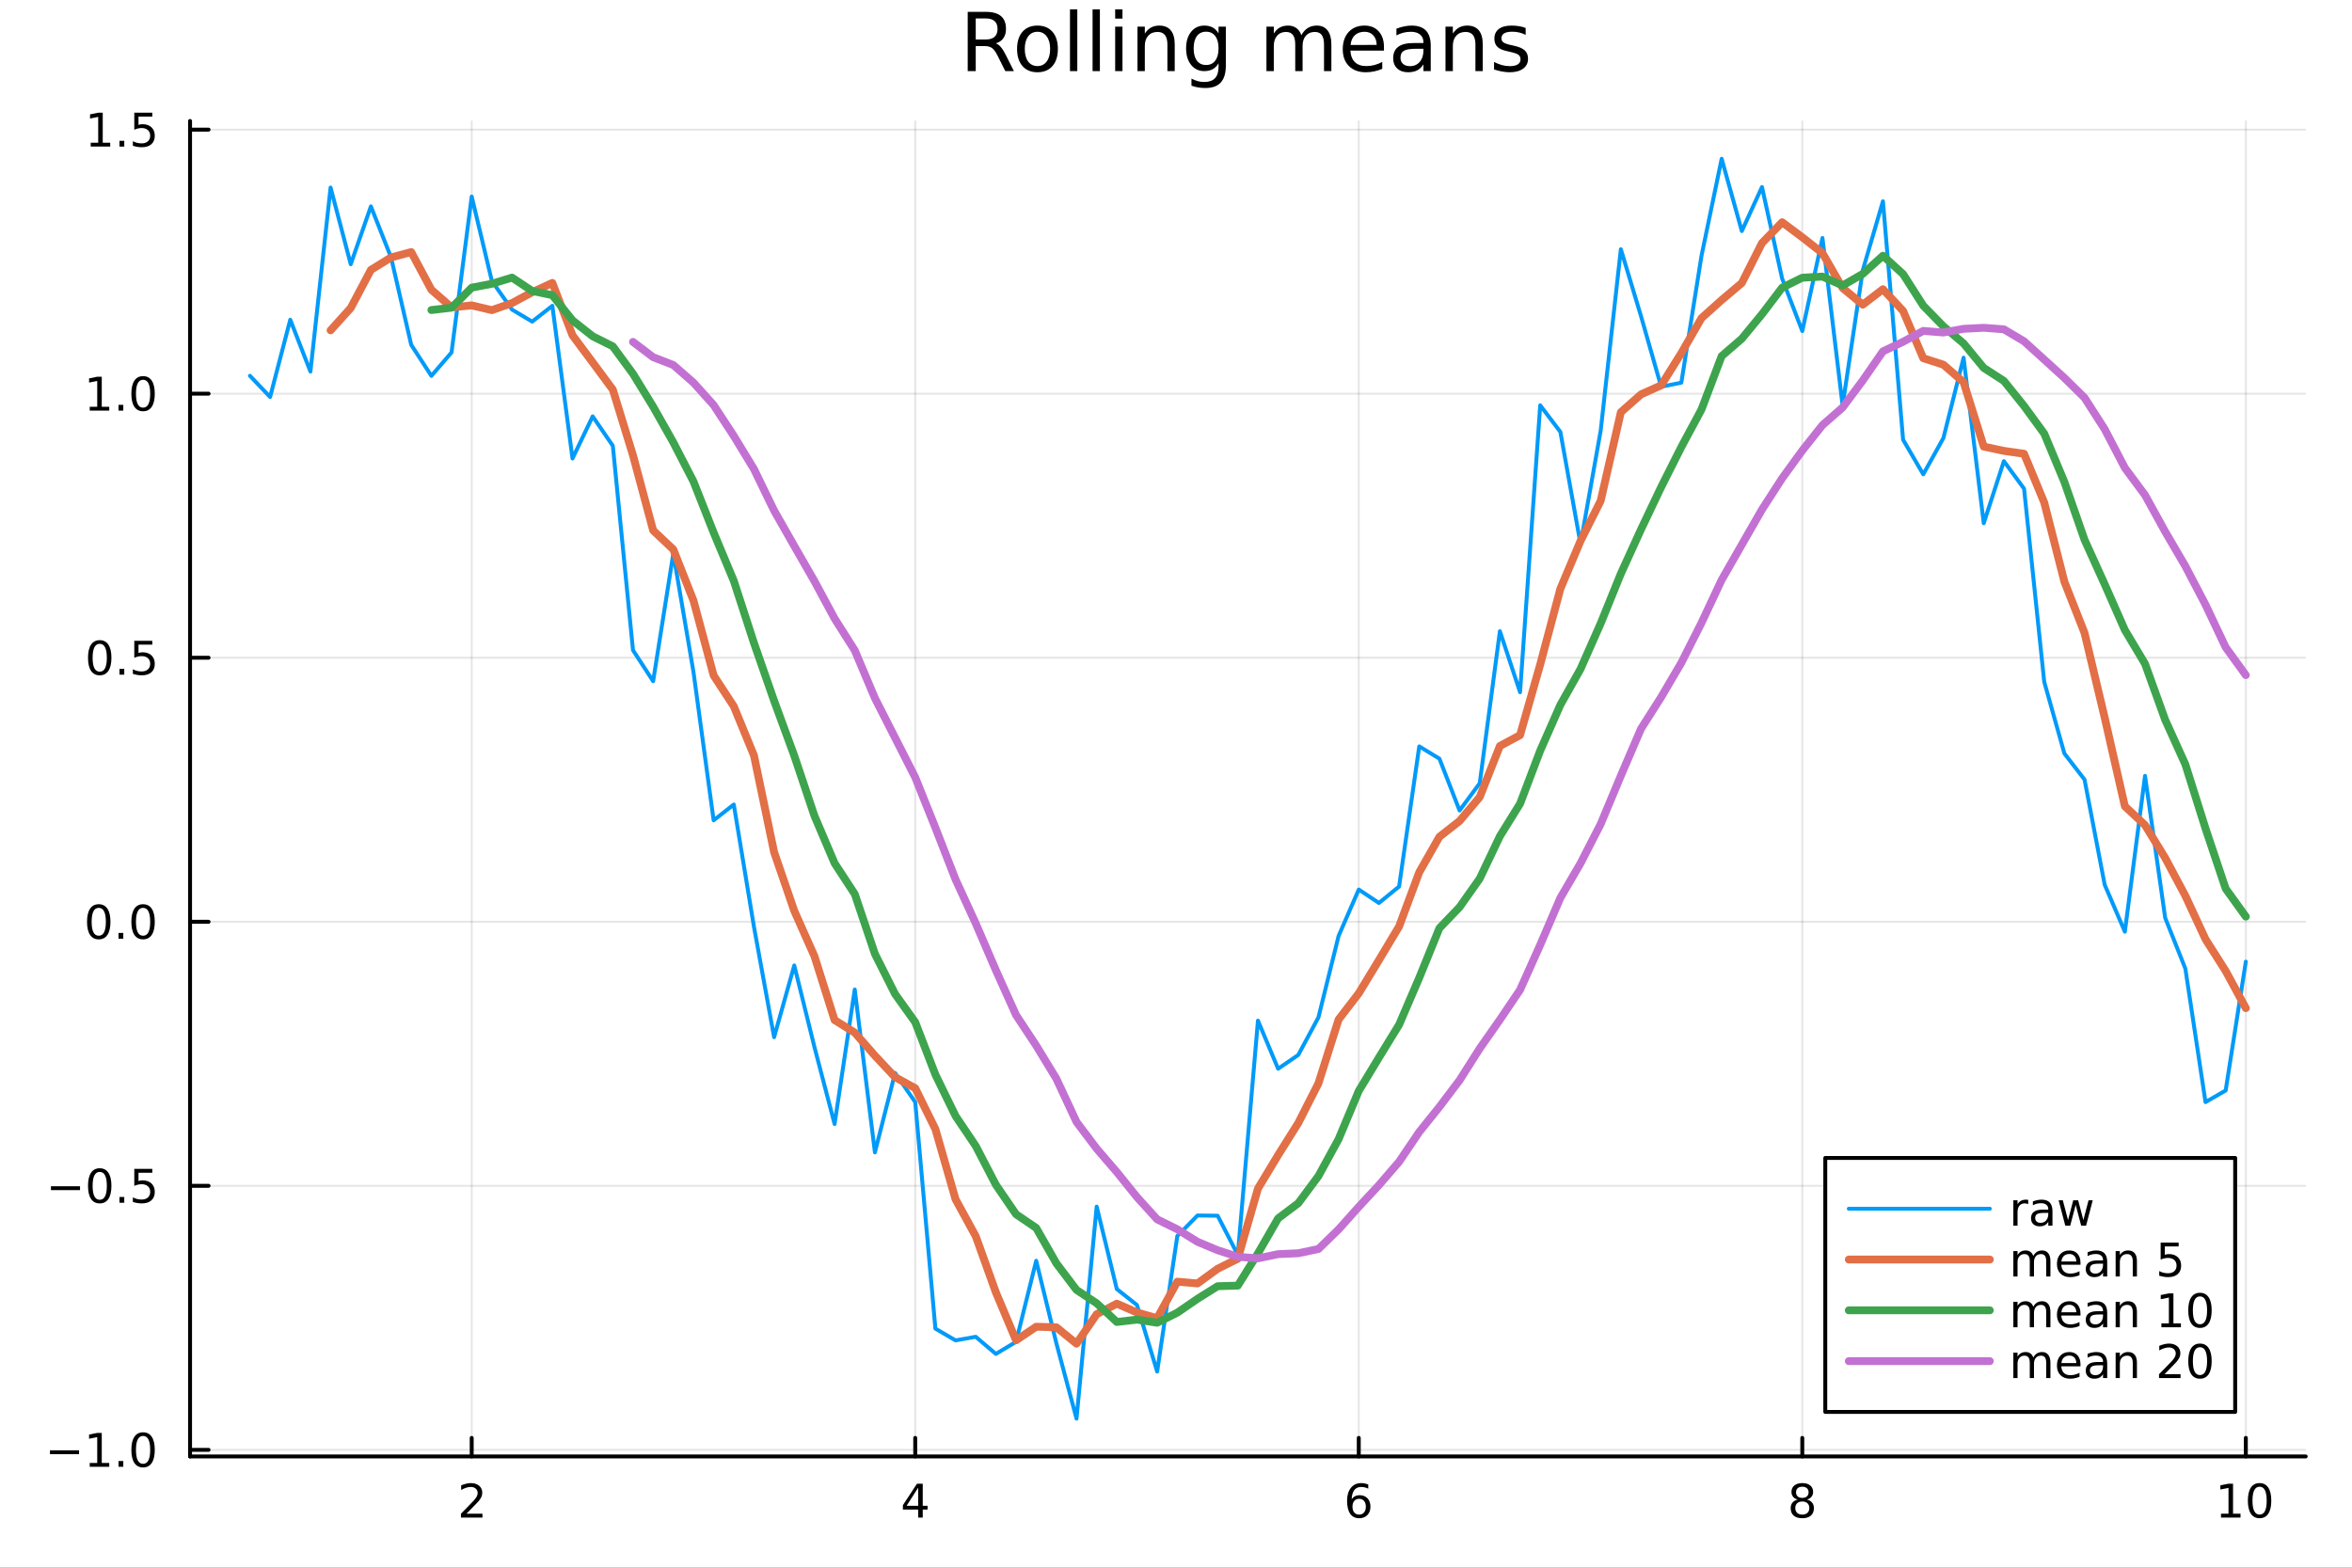 <?xml version="1.0" encoding="utf-8"?>
<svg xmlns="http://www.w3.org/2000/svg" xmlns:xlink="http://www.w3.org/1999/xlink" width="600" height="400" viewBox="0 0 2400 1600">
<rect x="0" y="0" width="2400" height="1600" fill="#333333" stroke="none"/>
<defs>
  <clipPath id="clip740">
    <rect x="0" y="0" width="2400" height="1600"/>
  </clipPath>
</defs>
<path clip-path="url(#clip740)" d="M0 1600 L2400 1600 L2400 0 L0 0  Z" fill="#ffffff" fill-rule="evenodd" fill-opacity="1"/>
<defs>
  <clipPath id="clip741">
    <rect x="480" y="0" width="1681" height="1600"/>
  </clipPath>
</defs>
<path clip-path="url(#clip740)" d="M193.936 1486.45 L2352.76 1486.45 L2352.76 123.472 L193.936 123.472  Z" fill="#ffffff" fill-rule="evenodd" fill-opacity="1"/>
<defs>
  <clipPath id="clip742">
    <rect x="193" y="123" width="2160" height="1364"/>
  </clipPath>
</defs>
<polyline clip-path="url(#clip742)" style="stroke:#000000; stroke-linecap:round; stroke-linejoin:round; stroke-width:2; stroke-opacity:0.1; fill:none" points="481.326,1486.45 481.326,123.472 "/>
<polyline clip-path="url(#clip742)" style="stroke:#000000; stroke-linecap:round; stroke-linejoin:round; stroke-width:2; stroke-opacity:0.1; fill:none" points="933.909,1486.45 933.909,123.472 "/>
<polyline clip-path="url(#clip742)" style="stroke:#000000; stroke-linecap:round; stroke-linejoin:round; stroke-width:2; stroke-opacity:0.1; fill:none" points="1386.49,1486.45 1386.49,123.472 "/>
<polyline clip-path="url(#clip742)" style="stroke:#000000; stroke-linecap:round; stroke-linejoin:round; stroke-width:2; stroke-opacity:0.1; fill:none" points="1839.07,1486.45 1839.07,123.472 "/>
<polyline clip-path="url(#clip742)" style="stroke:#000000; stroke-linecap:round; stroke-linejoin:round; stroke-width:2; stroke-opacity:0.1; fill:none" points="2291.66,1486.45 2291.66,123.472 "/>
<polyline clip-path="url(#clip740)" style="stroke:#000000; stroke-linecap:round; stroke-linejoin:round; stroke-width:4; stroke-opacity:1; fill:none" points="193.936,1486.45 2352.76,1486.45 "/>
<polyline clip-path="url(#clip740)" style="stroke:#000000; stroke-linecap:round; stroke-linejoin:round; stroke-width:4; stroke-opacity:1; fill:none" points="481.326,1486.45 481.326,1467.55 "/>
<polyline clip-path="url(#clip740)" style="stroke:#000000; stroke-linecap:round; stroke-linejoin:round; stroke-width:4; stroke-opacity:1; fill:none" points="933.909,1486.45 933.909,1467.55 "/>
<polyline clip-path="url(#clip740)" style="stroke:#000000; stroke-linecap:round; stroke-linejoin:round; stroke-width:4; stroke-opacity:1; fill:none" points="1386.49,1486.45 1386.49,1467.55 "/>
<polyline clip-path="url(#clip740)" style="stroke:#000000; stroke-linecap:round; stroke-linejoin:round; stroke-width:4; stroke-opacity:1; fill:none" points="1839.07,1486.45 1839.07,1467.55 "/>
<polyline clip-path="url(#clip740)" style="stroke:#000000; stroke-linecap:round; stroke-linejoin:round; stroke-width:4; stroke-opacity:1; fill:none" points="2291.66,1486.45 2291.66,1467.55 "/>
<path clip-path="url(#clip740)" d="M475.979 1544.91 L492.298 1544.91 L492.298 1548.85 L470.354 1548.85 L470.354 1544.91 Q473.016 1542.16 477.599 1537.53 Q482.206 1532.88 483.386 1531.53 Q485.632 1529.01 486.511 1527.27 Q487.414 1525.51 487.414 1523.82 Q487.414 1521.07 485.47 1519.33 Q483.548 1517.6 480.446 1517.6 Q478.247 1517.6 475.794 1518.36 Q473.363 1519.13 470.585 1520.68 L470.585 1515.95 Q473.409 1514.82 475.863 1514.24 Q478.317 1513.66 480.354 1513.66 Q485.724 1513.66 488.919 1516.35 Q492.113 1519.03 492.113 1523.52 Q492.113 1525.65 491.303 1527.57 Q490.516 1529.47 488.409 1532.07 Q487.831 1532.74 484.729 1535.95 Q481.627 1539.15 475.979 1544.91 Z" fill="#000000" fill-rule="nonzero" fill-opacity="1" /><path clip-path="url(#clip740)" d="M936.918 1518.36 L925.113 1536.81 L936.918 1536.81 L936.918 1518.36 M935.691 1514.29 L941.571 1514.29 L941.571 1536.81 L946.501 1536.81 L946.501 1540.7 L941.571 1540.7 L941.571 1548.85 L936.918 1548.85 L936.918 1540.7 L921.316 1540.7 L921.316 1536.19 L935.691 1514.29 Z" fill="#000000" fill-rule="nonzero" fill-opacity="1" /><path clip-path="url(#clip740)" d="M1386.9 1529.7 Q1383.75 1529.7 1381.9 1531.86 Q1380.07 1534.01 1380.07 1537.76 Q1380.07 1541.49 1381.9 1543.66 Q1383.75 1545.82 1386.9 1545.82 Q1390.04 1545.82 1391.87 1543.66 Q1393.73 1541.49 1393.73 1537.76 Q1393.73 1534.01 1391.87 1531.86 Q1390.04 1529.7 1386.9 1529.7 M1396.18 1515.05 L1396.18 1519.31 Q1394.42 1518.48 1392.61 1518.04 Q1390.83 1517.6 1389.07 1517.6 Q1384.44 1517.6 1381.99 1520.72 Q1379.56 1523.85 1379.21 1530.17 Q1380.58 1528.15 1382.64 1527.09 Q1384.7 1526 1387.17 1526 Q1392.38 1526 1395.39 1529.17 Q1398.42 1532.32 1398.42 1537.76 Q1398.42 1543.08 1395.28 1546.3 Q1392.13 1549.52 1386.9 1549.52 Q1380.9 1549.52 1377.73 1544.94 Q1374.56 1540.33 1374.56 1531.6 Q1374.56 1523.41 1378.45 1518.55 Q1382.34 1513.66 1388.89 1513.66 Q1390.65 1513.66 1392.43 1514.01 Q1394.23 1514.36 1396.18 1515.05 Z" fill="#000000" fill-rule="nonzero" fill-opacity="1" /><path clip-path="url(#clip740)" d="M1839.07 1532.44 Q1835.74 1532.44 1833.82 1534.22 Q1831.92 1536 1831.92 1539.13 Q1831.92 1542.25 1833.82 1544.03 Q1835.74 1545.82 1839.07 1545.82 Q1842.41 1545.82 1844.33 1544.03 Q1846.25 1542.23 1846.25 1539.13 Q1846.25 1536 1844.33 1534.22 Q1842.43 1532.44 1839.07 1532.44 M1834.4 1530.45 Q1831.39 1529.7 1829.7 1527.64 Q1828.03 1525.58 1828.03 1522.62 Q1828.03 1518.48 1830.97 1516.07 Q1833.94 1513.66 1839.07 1513.66 Q1844.24 1513.66 1847.18 1516.07 Q1850.12 1518.48 1850.12 1522.62 Q1850.12 1525.58 1848.43 1527.64 Q1846.76 1529.7 1843.77 1530.45 Q1847.15 1531.23 1849.03 1533.52 Q1850.93 1535.82 1850.93 1539.13 Q1850.93 1544.15 1847.85 1546.83 Q1844.79 1549.52 1839.07 1549.52 Q1833.36 1549.52 1830.28 1546.83 Q1827.22 1544.15 1827.22 1539.13 Q1827.22 1535.82 1829.12 1533.52 Q1831.02 1531.23 1834.4 1530.45 M1832.69 1523.06 Q1832.69 1525.75 1834.35 1527.25 Q1836.04 1528.76 1839.07 1528.76 Q1842.08 1528.76 1843.77 1527.25 Q1845.49 1525.75 1845.49 1523.06 Q1845.49 1520.38 1843.77 1518.87 Q1842.08 1517.37 1839.07 1517.37 Q1836.04 1517.37 1834.35 1518.87 Q1832.69 1520.38 1832.69 1523.06 Z" fill="#000000" fill-rule="nonzero" fill-opacity="1" /><path clip-path="url(#clip740)" d="M2266.34 1544.91 L2273.98 1544.91 L2273.98 1518.55 L2265.67 1520.21 L2265.67 1515.95 L2273.94 1514.29 L2278.61 1514.29 L2278.61 1544.91 L2286.25 1544.91 L2286.25 1548.85 L2266.34 1548.85 L2266.34 1544.91 Z" fill="#000000" fill-rule="nonzero" fill-opacity="1" /><path clip-path="url(#clip740)" d="M2305.7 1517.37 Q2302.09 1517.37 2300.26 1520.93 Q2298.45 1524.47 2298.45 1531.6 Q2298.45 1538.71 2300.26 1542.27 Q2302.09 1545.82 2305.7 1545.82 Q2309.33 1545.82 2311.14 1542.27 Q2312.96 1538.71 2312.96 1531.6 Q2312.96 1524.47 2311.14 1520.93 Q2309.33 1517.37 2305.7 1517.37 M2305.7 1513.66 Q2311.51 1513.66 2314.56 1518.27 Q2317.64 1522.85 2317.64 1531.6 Q2317.64 1540.33 2314.56 1544.94 Q2311.51 1549.52 2305.7 1549.52 Q2299.89 1549.52 2296.81 1544.94 Q2293.75 1540.33 2293.75 1531.6 Q2293.75 1522.85 2296.81 1518.27 Q2299.89 1513.66 2305.7 1513.66 Z" fill="#000000" fill-rule="nonzero" fill-opacity="1" /><polyline clip-path="url(#clip742)" style="stroke:#000000; stroke-linecap:round; stroke-linejoin:round; stroke-width:2; stroke-opacity:0.1; fill:none" points="193.936,1479.74 2352.76,1479.74 "/>
<polyline clip-path="url(#clip742)" style="stroke:#000000; stroke-linecap:round; stroke-linejoin:round; stroke-width:2; stroke-opacity:0.1; fill:none" points="193.936,1210.26 2352.76,1210.26 "/>
<polyline clip-path="url(#clip742)" style="stroke:#000000; stroke-linecap:round; stroke-linejoin:round; stroke-width:2; stroke-opacity:0.1; fill:none" points="193.936,940.773 2352.76,940.773 "/>
<polyline clip-path="url(#clip742)" style="stroke:#000000; stroke-linecap:round; stroke-linejoin:round; stroke-width:2; stroke-opacity:0.1; fill:none" points="193.936,671.287 2352.76,671.287 "/>
<polyline clip-path="url(#clip742)" style="stroke:#000000; stroke-linecap:round; stroke-linejoin:round; stroke-width:2; stroke-opacity:0.1; fill:none" points="193.936,401.802 2352.76,401.802 "/>
<polyline clip-path="url(#clip742)" style="stroke:#000000; stroke-linecap:round; stroke-linejoin:round; stroke-width:2; stroke-opacity:0.1; fill:none" points="193.936,132.316 2352.76,132.316 "/>
<polyline clip-path="url(#clip740)" style="stroke:#000000; stroke-linecap:round; stroke-linejoin:round; stroke-width:4; stroke-opacity:1; fill:none" points="193.936,1486.45 193.936,123.472 "/>
<polyline clip-path="url(#clip740)" style="stroke:#000000; stroke-linecap:round; stroke-linejoin:round; stroke-width:4; stroke-opacity:1; fill:none" points="193.936,1479.74 212.834,1479.74 "/>
<polyline clip-path="url(#clip740)" style="stroke:#000000; stroke-linecap:round; stroke-linejoin:round; stroke-width:4; stroke-opacity:1; fill:none" points="193.936,1210.26 212.834,1210.26 "/>
<polyline clip-path="url(#clip740)" style="stroke:#000000; stroke-linecap:round; stroke-linejoin:round; stroke-width:4; stroke-opacity:1; fill:none" points="193.936,940.773 212.834,940.773 "/>
<polyline clip-path="url(#clip740)" style="stroke:#000000; stroke-linecap:round; stroke-linejoin:round; stroke-width:4; stroke-opacity:1; fill:none" points="193.936,671.287 212.834,671.287 "/>
<polyline clip-path="url(#clip740)" style="stroke:#000000; stroke-linecap:round; stroke-linejoin:round; stroke-width:4; stroke-opacity:1; fill:none" points="193.936,401.802 212.834,401.802 "/>
<polyline clip-path="url(#clip740)" style="stroke:#000000; stroke-linecap:round; stroke-linejoin:round; stroke-width:4; stroke-opacity:1; fill:none" points="193.936,132.316 212.834,132.316 "/>
<path clip-path="url(#clip740)" d="M50.992 1480.2 L80.668 1480.2 L80.668 1484.13 L50.992 1484.13 L50.992 1480.2 Z" fill="#000000" fill-rule="nonzero" fill-opacity="1" /><path clip-path="url(#clip740)" d="M91.571 1493.09 L99.21 1493.09 L99.21 1466.72 L90.899 1468.39 L90.899 1464.13 L99.163 1462.46 L103.839 1462.46 L103.839 1493.09 L111.478 1493.09 L111.478 1497.02 L91.571 1497.02 L91.571 1493.09 Z" fill="#000000" fill-rule="nonzero" fill-opacity="1" /><path clip-path="url(#clip740)" d="M120.922 1491.14 L125.807 1491.14 L125.807 1497.02 L120.922 1497.02 L120.922 1491.14 Z" fill="#000000" fill-rule="nonzero" fill-opacity="1" /><path clip-path="url(#clip740)" d="M145.992 1465.54 Q142.381 1465.54 140.552 1469.11 Q138.746 1472.65 138.746 1479.78 Q138.746 1486.89 140.552 1490.45 Q142.381 1493.99 145.992 1493.99 Q149.626 1493.99 151.431 1490.45 Q153.26 1486.89 153.26 1479.78 Q153.26 1472.65 151.431 1469.11 Q149.626 1465.54 145.992 1465.54 M145.992 1461.84 Q151.802 1461.84 154.857 1466.45 Q157.936 1471.03 157.936 1479.78 Q157.936 1488.51 154.857 1493.11 Q151.802 1497.7 145.992 1497.7 Q140.181 1497.7 137.103 1493.11 Q134.047 1488.51 134.047 1479.78 Q134.047 1471.03 137.103 1466.45 Q140.181 1461.84 145.992 1461.84 Z" fill="#000000" fill-rule="nonzero" fill-opacity="1" /><path clip-path="url(#clip740)" d="M51.987 1210.71 L81.663 1210.71 L81.663 1214.65 L51.987 1214.65 L51.987 1210.71 Z" fill="#000000" fill-rule="nonzero" fill-opacity="1" /><path clip-path="url(#clip740)" d="M101.756 1196.06 Q98.145 1196.06 96.316 1199.62 Q94.51 1203.16 94.51 1210.29 Q94.51 1217.4 96.316 1220.96 Q98.145 1224.51 101.756 1224.51 Q105.39 1224.51 107.196 1220.96 Q109.024 1217.4 109.024 1210.29 Q109.024 1203.16 107.196 1199.62 Q105.39 1196.06 101.756 1196.06 M101.756 1192.35 Q107.566 1192.35 110.621 1196.96 Q113.7 1201.54 113.7 1210.29 Q113.7 1219.02 110.621 1223.63 Q107.566 1228.21 101.756 1228.21 Q95.946 1228.21 92.867 1223.63 Q89.811 1219.02 89.811 1210.29 Q89.811 1201.54 92.867 1196.96 Q95.946 1192.35 101.756 1192.35 Z" fill="#000000" fill-rule="nonzero" fill-opacity="1" /><path clip-path="url(#clip740)" d="M121.918 1221.66 L126.802 1221.66 L126.802 1227.54 L121.918 1227.54 L121.918 1221.66 Z" fill="#000000" fill-rule="nonzero" fill-opacity="1" /><path clip-path="url(#clip740)" d="M137.033 1192.98 L155.39 1192.98 L155.39 1196.91 L141.316 1196.91 L141.316 1205.39 Q142.334 1205.04 143.353 1204.88 Q144.371 1204.69 145.39 1204.69 Q151.177 1204.69 154.556 1207.86 Q157.936 1211.03 157.936 1216.45 Q157.936 1222.03 154.464 1225.13 Q150.992 1228.21 144.672 1228.21 Q142.496 1228.21 140.228 1227.84 Q137.982 1227.47 135.575 1226.73 L135.575 1222.03 Q137.658 1223.16 139.881 1223.72 Q142.103 1224.27 144.58 1224.27 Q148.584 1224.27 150.922 1222.17 Q153.26 1220.06 153.26 1216.45 Q153.26 1212.84 150.922 1210.73 Q148.584 1208.63 144.58 1208.63 Q142.705 1208.63 140.83 1209.04 Q138.978 1209.46 137.033 1210.34 L137.033 1192.98 Z" fill="#000000" fill-rule="nonzero" fill-opacity="1" /><path clip-path="url(#clip740)" d="M100.76 926.572 Q97.149 926.572 95.321 930.136 Q93.515 933.678 93.515 940.808 Q93.515 947.914 95.321 951.479 Q97.149 955.02 100.76 955.02 Q104.395 955.02 106.2 951.479 Q108.029 947.914 108.029 940.808 Q108.029 933.678 106.2 930.136 Q104.395 926.572 100.76 926.572 M100.76 922.868 Q106.571 922.868 109.626 927.474 Q112.705 932.058 112.705 940.808 Q112.705 949.534 109.626 954.141 Q106.571 958.724 100.76 958.724 Q94.95 958.724 91.871 954.141 Q88.816 949.534 88.816 940.808 Q88.816 932.058 91.871 927.474 Q94.95 922.868 100.76 922.868 Z" fill="#000000" fill-rule="nonzero" fill-opacity="1" /><path clip-path="url(#clip740)" d="M120.922 952.173 L125.807 952.173 L125.807 958.053 L120.922 958.053 L120.922 952.173 Z" fill="#000000" fill-rule="nonzero" fill-opacity="1" /><path clip-path="url(#clip740)" d="M145.992 926.572 Q142.381 926.572 140.552 930.136 Q138.746 933.678 138.746 940.808 Q138.746 947.914 140.552 951.479 Q142.381 955.02 145.992 955.02 Q149.626 955.02 151.431 951.479 Q153.26 947.914 153.26 940.808 Q153.26 933.678 151.431 930.136 Q149.626 926.572 145.992 926.572 M145.992 922.868 Q151.802 922.868 154.857 927.474 Q157.936 932.058 157.936 940.808 Q157.936 949.534 154.857 954.141 Q151.802 958.724 145.992 958.724 Q140.181 958.724 137.103 954.141 Q134.047 949.534 134.047 940.808 Q134.047 932.058 137.103 927.474 Q140.181 922.868 145.992 922.868 Z" fill="#000000" fill-rule="nonzero" fill-opacity="1" /><path clip-path="url(#clip740)" d="M101.756 657.086 Q98.145 657.086 96.316 660.651 Q94.51 664.192 94.51 671.322 Q94.51 678.428 96.316 681.993 Q98.145 685.535 101.756 685.535 Q105.39 685.535 107.196 681.993 Q109.024 678.428 109.024 671.322 Q109.024 664.192 107.196 660.651 Q105.39 657.086 101.756 657.086 M101.756 653.382 Q107.566 653.382 110.621 657.989 Q113.7 662.572 113.7 671.322 Q113.7 680.049 110.621 684.655 Q107.566 689.239 101.756 689.239 Q95.946 689.239 92.867 684.655 Q89.811 680.049 89.811 671.322 Q89.811 662.572 92.867 657.989 Q95.946 653.382 101.756 653.382 Z" fill="#000000" fill-rule="nonzero" fill-opacity="1" /><path clip-path="url(#clip740)" d="M121.918 682.688 L126.802 682.688 L126.802 688.567 L121.918 688.567 L121.918 682.688 Z" fill="#000000" fill-rule="nonzero" fill-opacity="1" /><path clip-path="url(#clip740)" d="M137.033 654.007 L155.39 654.007 L155.39 657.942 L141.316 657.942 L141.316 666.415 Q142.334 666.067 143.353 665.905 Q144.371 665.72 145.39 665.72 Q151.177 665.72 154.556 668.891 Q157.936 672.063 157.936 677.479 Q157.936 683.058 154.464 686.16 Q150.992 689.239 144.672 689.239 Q142.496 689.239 140.228 688.868 Q137.982 688.498 135.575 687.757 L135.575 683.058 Q137.658 684.192 139.881 684.748 Q142.103 685.303 144.58 685.303 Q148.584 685.303 150.922 683.197 Q153.26 681.09 153.26 677.479 Q153.26 673.868 150.922 671.762 Q148.584 669.655 144.58 669.655 Q142.705 669.655 140.83 670.072 Q138.978 670.489 137.033 671.368 L137.033 654.007 Z" fill="#000000" fill-rule="nonzero" fill-opacity="1" /><path clip-path="url(#clip740)" d="M91.571 415.146 L99.21 415.146 L99.21 388.781 L90.899 390.447 L90.899 386.188 L99.163 384.522 L103.839 384.522 L103.839 415.146 L111.478 415.146 L111.478 419.082 L91.571 419.082 L91.571 415.146 Z" fill="#000000" fill-rule="nonzero" fill-opacity="1" /><path clip-path="url(#clip740)" d="M120.922 413.202 L125.807 413.202 L125.807 419.082 L120.922 419.082 L120.922 413.202 Z" fill="#000000" fill-rule="nonzero" fill-opacity="1" /><path clip-path="url(#clip740)" d="M145.992 387.6 Q142.381 387.6 140.552 391.165 Q138.746 394.707 138.746 401.836 Q138.746 408.943 140.552 412.508 Q142.381 416.049 145.992 416.049 Q149.626 416.049 151.431 412.508 Q153.26 408.943 153.26 401.836 Q153.26 394.707 151.431 391.165 Q149.626 387.6 145.992 387.6 M145.992 383.897 Q151.802 383.897 154.857 388.503 Q157.936 393.086 157.936 401.836 Q157.936 410.563 154.857 415.17 Q151.802 419.753 145.992 419.753 Q140.181 419.753 137.103 415.17 Q134.047 410.563 134.047 401.836 Q134.047 393.086 137.103 388.503 Q140.181 383.897 145.992 383.897 Z" fill="#000000" fill-rule="nonzero" fill-opacity="1" /><path clip-path="url(#clip740)" d="M92.566 145.661 L100.205 145.661 L100.205 119.295 L91.895 120.962 L91.895 116.703 L100.159 115.036 L104.834 115.036 L104.834 145.661 L112.473 145.661 L112.473 149.596 L92.566 149.596 L92.566 145.661 Z" fill="#000000" fill-rule="nonzero" fill-opacity="1" /><path clip-path="url(#clip740)" d="M121.918 143.716 L126.802 143.716 L126.802 149.596 L121.918 149.596 L121.918 143.716 Z" fill="#000000" fill-rule="nonzero" fill-opacity="1" /><path clip-path="url(#clip740)" d="M137.033 115.036 L155.39 115.036 L155.39 118.971 L141.316 118.971 L141.316 127.443 Q142.334 127.096 143.353 126.934 Q144.371 126.749 145.39 126.749 Q151.177 126.749 154.556 129.92 Q157.936 133.091 157.936 138.508 Q157.936 144.087 154.464 147.189 Q150.992 150.267 144.672 150.267 Q142.496 150.267 140.228 149.897 Q137.982 149.527 135.575 148.786 L135.575 144.087 Q137.658 145.221 139.881 145.777 Q142.103 146.332 144.58 146.332 Q148.584 146.332 150.922 144.226 Q153.26 142.119 153.26 138.508 Q153.26 134.897 150.922 132.79 Q148.584 130.684 144.58 130.684 Q142.705 130.684 140.83 131.101 Q138.978 131.517 137.033 132.397 L137.033 115.036 Z" fill="#000000" fill-rule="nonzero" fill-opacity="1" /><path clip-path="url(#clip740)" d="M1016.15 44.22 Q1018.79 45.111 1021.26 48.028 Q1023.77 50.944 1026.28 56.048 L1034.59 72.576 L1025.8 72.576 L1018.06 57.061 Q1015.06 50.985 1012.22 49 Q1009.43 47.015 1004.57 47.015 L995.656 47.015 L995.656 72.576 L987.474 72.576 L987.474 12.096 L1005.95 12.096 Q1016.32 12.096 1021.42 16.43 Q1026.52 20.765 1026.52 29.515 Q1026.52 35.227 1023.85 38.994 Q1021.22 42.761 1016.15 44.22 M995.656 18.82 L995.656 40.29 L1005.95 40.29 Q1011.86 40.29 1014.86 37.576 Q1017.9 34.822 1017.9 29.515 Q1017.9 24.208 1014.86 21.535 Q1011.86 18.82 1005.95 18.82 L995.656 18.82 Z" fill="#000000" fill-rule="nonzero" fill-opacity="1" /><path clip-path="url(#clip740)" d="M1058.65 32.431 Q1052.65 32.431 1049.17 37.131 Q1045.69 41.789 1045.69 49.931 Q1045.69 58.074 1049.13 62.773 Q1052.61 67.431 1058.65 67.431 Q1064.6 67.431 1068.09 62.732 Q1071.57 58.033 1071.57 49.931 Q1071.57 41.87 1068.09 37.171 Q1064.6 32.431 1058.65 32.431 M1058.65 26.112 Q1068.37 26.112 1073.92 32.431 Q1079.47 38.751 1079.47 49.931 Q1079.47 61.071 1073.92 67.431 Q1068.37 73.751 1058.65 73.751 Q1048.89 73.751 1043.34 67.431 Q1037.83 61.071 1037.83 49.931 Q1037.83 38.751 1043.34 32.431 Q1048.89 26.112 1058.65 26.112 Z" fill="#000000" fill-rule="nonzero" fill-opacity="1" /><path clip-path="url(#clip740)" d="M1091.82 9.544 L1099.28 9.544 L1099.28 72.576 L1091.82 72.576 L1091.82 9.544 Z" fill="#000000" fill-rule="nonzero" fill-opacity="1" /><path clip-path="url(#clip740)" d="M1114.87 9.544 L1122.33 9.544 L1122.33 72.576 L1114.87 72.576 L1114.87 9.544 Z" fill="#000000" fill-rule="nonzero" fill-opacity="1" /><path clip-path="url(#clip740)" d="M1137.92 27.206 L1145.38 27.206 L1145.38 72.576 L1137.92 72.576 L1137.92 27.206 M1137.92 9.544 L1145.38 9.544 L1145.38 18.983 L1137.92 18.983 L1137.92 9.544 Z" fill="#000000" fill-rule="nonzero" fill-opacity="1" /><path clip-path="url(#clip740)" d="M1198.69 45.192 L1198.69 72.576 L1191.23 72.576 L1191.23 45.435 Q1191.23 38.994 1188.72 35.794 Q1186.21 32.594 1181.19 32.594 Q1175.15 32.594 1171.67 36.442 Q1168.18 40.29 1168.18 46.934 L1168.18 72.576 L1160.69 72.576 L1160.69 27.206 L1168.18 27.206 L1168.18 34.254 Q1170.86 30.163 1174.46 28.138 Q1178.11 26.112 1182.85 26.112 Q1190.67 26.112 1194.68 30.973 Q1198.69 35.794 1198.69 45.192 Z" fill="#000000" fill-rule="nonzero" fill-opacity="1" /><path clip-path="url(#clip740)" d="M1243.41 49.364 Q1243.41 41.263 1240.05 36.806 Q1236.73 32.35 1230.69 32.35 Q1224.69 32.35 1221.33 36.806 Q1218.01 41.263 1218.01 49.364 Q1218.01 57.426 1221.33 61.882 Q1224.69 66.338 1230.69 66.338 Q1236.73 66.338 1240.05 61.882 Q1243.41 57.426 1243.41 49.364 M1250.86 66.945 Q1250.86 78.531 1245.72 84.162 Q1240.57 89.833 1229.96 89.833 Q1226.03 89.833 1222.55 89.225 Q1219.06 88.658 1215.78 87.443 L1215.78 80.192 Q1219.06 81.974 1222.26 82.825 Q1225.46 83.675 1228.79 83.675 Q1236.12 83.675 1239.76 79.827 Q1243.41 76.019 1243.41 68.282 L1243.41 64.596 Q1241.1 68.606 1237.5 70.591 Q1233.89 72.576 1228.87 72.576 Q1220.52 72.576 1215.42 66.216 Q1210.31 59.856 1210.31 49.364 Q1210.31 38.832 1215.42 32.472 Q1220.52 26.112 1228.87 26.112 Q1233.89 26.112 1237.5 28.097 Q1241.1 30.082 1243.41 34.092 L1243.41 27.206 L1250.86 27.206 L1250.86 66.945 Z" fill="#000000" fill-rule="nonzero" fill-opacity="1" /><path clip-path="url(#clip740)" d="M1327.91 35.915 Q1330.71 30.892 1334.6 28.502 Q1338.48 26.112 1343.75 26.112 Q1350.84 26.112 1354.69 31.095 Q1358.54 36.037 1358.54 45.192 L1358.54 72.576 L1351.04 72.576 L1351.04 45.435 Q1351.04 38.913 1348.73 35.753 Q1346.42 32.594 1341.68 32.594 Q1335.89 32.594 1332.53 36.442 Q1329.17 40.29 1329.17 46.934 L1329.17 72.576 L1321.67 72.576 L1321.67 45.435 Q1321.67 38.873 1319.36 35.753 Q1317.06 32.594 1312.23 32.594 Q1306.52 32.594 1303.16 36.482 Q1299.8 40.331 1299.8 46.934 L1299.8 72.576 L1292.3 72.576 L1292.3 27.206 L1299.8 27.206 L1299.8 34.254 Q1302.35 30.082 1305.92 28.097 Q1309.48 26.112 1314.38 26.112 Q1319.32 26.112 1322.77 28.624 Q1326.25 31.135 1327.91 35.915 Z" fill="#000000" fill-rule="nonzero" fill-opacity="1" /><path clip-path="url(#clip740)" d="M1412.21 48.028 L1412.21 51.673 L1377.94 51.673 Q1378.43 59.37 1382.56 63.421 Q1386.73 67.431 1394.14 67.431 Q1398.44 67.431 1402.45 66.378 Q1406.5 65.325 1410.47 63.218 L1410.47 70.267 Q1406.46 71.968 1402.25 72.86 Q1398.03 73.751 1393.7 73.751 Q1382.84 73.751 1376.48 67.431 Q1370.16 61.112 1370.16 50.337 Q1370.16 39.197 1376.16 32.675 Q1382.19 26.112 1392.4 26.112 Q1401.56 26.112 1406.86 32.026 Q1412.21 37.9 1412.21 48.028 M1404.76 45.84 Q1404.68 39.723 1401.31 36.077 Q1397.99 32.431 1392.48 32.431 Q1386.24 32.431 1382.48 35.956 Q1378.75 39.48 1378.18 45.88 L1404.76 45.84 Z" fill="#000000" fill-rule="nonzero" fill-opacity="1" /><path clip-path="url(#clip740)" d="M1445.06 49.769 Q1436.03 49.769 1432.55 51.835 Q1429.06 53.901 1429.06 58.884 Q1429.06 62.854 1431.66 65.203 Q1434.29 67.512 1438.78 67.512 Q1444.98 67.512 1448.71 63.137 Q1452.48 58.722 1452.48 51.43 L1452.48 49.769 L1445.06 49.769 M1459.93 46.691 L1459.93 72.576 L1452.48 72.576 L1452.48 65.689 Q1449.92 69.821 1446.12 71.806 Q1442.31 73.751 1436.8 73.751 Q1429.83 73.751 1425.7 69.862 Q1421.61 65.933 1421.61 59.37 Q1421.61 51.714 1426.71 47.825 Q1431.86 43.936 1442.03 43.936 L1452.48 43.936 L1452.48 43.207 Q1452.48 38.062 1449.07 35.267 Q1445.71 32.431 1439.6 32.431 Q1435.71 32.431 1432.02 33.363 Q1428.33 34.295 1424.93 36.158 L1424.93 29.272 Q1429.02 27.692 1432.87 26.922 Q1436.72 26.112 1440.36 26.112 Q1450.21 26.112 1455.07 31.216 Q1459.93 36.32 1459.93 46.691 Z" fill="#000000" fill-rule="nonzero" fill-opacity="1" /><path clip-path="url(#clip740)" d="M1513 45.192 L1513 72.576 L1505.54 72.576 L1505.54 45.435 Q1505.54 38.994 1503.03 35.794 Q1500.52 32.594 1495.5 32.594 Q1489.46 32.594 1485.98 36.442 Q1482.49 40.29 1482.49 46.934 L1482.49 72.576 L1475 72.576 L1475 27.206 L1482.49 27.206 L1482.49 34.254 Q1485.17 30.163 1488.77 28.138 Q1492.42 26.112 1497.16 26.112 Q1504.98 26.112 1508.99 30.973 Q1513 35.794 1513 45.192 Z" fill="#000000" fill-rule="nonzero" fill-opacity="1" /><path clip-path="url(#clip740)" d="M1556.79 28.543 L1556.79 35.591 Q1553.63 33.971 1550.23 33.161 Q1546.82 32.35 1543.18 32.35 Q1537.63 32.35 1534.83 34.052 Q1532.08 35.753 1532.08 39.156 Q1532.08 41.749 1534.06 43.248 Q1536.05 44.706 1542.04 46.043 L1544.59 46.61 Q1552.53 48.311 1555.86 51.43 Q1559.22 54.509 1559.22 60.059 Q1559.22 66.378 1554.2 70.064 Q1549.21 73.751 1540.46 73.751 Q1536.82 73.751 1532.85 73.022 Q1528.92 72.333 1524.54 70.915 L1524.54 63.218 Q1528.67 65.365 1532.68 66.459 Q1536.7 67.512 1540.62 67.512 Q1545.89 67.512 1548.73 65.73 Q1551.56 63.907 1551.56 60.626 Q1551.56 57.588 1549.5 55.967 Q1547.47 54.347 1540.54 52.848 L1537.95 52.24 Q1531.02 50.782 1527.95 47.785 Q1524.87 44.746 1524.87 39.48 Q1524.87 33.08 1529.4 29.596 Q1533.94 26.112 1542.29 26.112 Q1546.42 26.112 1550.06 26.72 Q1553.71 27.327 1556.79 28.543 Z" fill="#000000" fill-rule="nonzero" fill-opacity="1" /><polyline clip-path="url(#clip742)" style="stroke:#009af9; stroke-linecap:round; stroke-linejoin:round; stroke-width:4; stroke-opacity:1; fill:none" points="255.035,383.533 275.607,405.177 296.179,326.301 316.751,379.217 337.322,191.441 357.894,269.673 378.466,210.643 399.038,262.689 419.61,351.94 440.182,383.629 460.754,359.689 481.326,200.57 501.898,286.817 522.47,315.984 543.042,328.244 563.614,312.095 584.186,467.948 604.758,424.949 625.33,454.998 645.902,663.588 666.474,695.246 687.046,565.002 707.617,685.768 728.189,837.231 748.761,821.092 769.333,945.848 789.905,1058.56 810.477,985.335 831.049,1068.56 851.621,1147.2 872.193,1009.88 892.765,1176.13 913.337,1095.08 933.909,1124.82 954.481,1356.01 975.053,1368.02 995.625,1364.34 1016.2,1381.82 1036.77,1369.48 1057.34,1286.75 1077.91,1370.86 1098.48,1447.87 1119.06,1231.48 1139.63,1315.66 1160.2,1331.92 1180.77,1399.84 1201.34,1261.5 1221.92,1240.54 1242.49,1240.77 1263.06,1280.78 1283.63,1041.68 1304.2,1090.78 1324.78,1076.66 1345.35,1038.33 1365.92,955.223 1386.49,907.888 1407.06,921.561 1427.64,904.817 1448.21,761.783 1468.78,774.3 1489.35,827.184 1509.92,799.414 1530.5,644.219 1551.07,706.489 1571.64,413.676 1592.21,440.805 1612.78,555.123 1633.35,439.546 1653.93,254.366 1674.5,322.665 1695.07,394.702 1715.64,390.571 1736.21,261.116 1756.79,162.047 1777.36,235.826 1797.93,190.862 1818.5,284.246 1839.07,337.861 1859.65,242.91 1880.22,413.892 1900.79,275.808 1921.36,205.407 1941.93,448.778 1962.51,484.091 1983.08,447.022 2003.65,365.05 2024.22,534.033 2044.79,470.679 2065.37,498.778 2085.94,695.887 2106.51,769.018 2127.08,795.644 2147.65,903.044 2168.23,950.918 2188.8,791.845 2209.37,936.782 2229.94,988.544 2250.51,1124.83 2271.09,1112.94 2291.66,981.491 "/>
<polyline clip-path="url(#clip742)" style="stroke:#e26f46; stroke-linecap:round; stroke-linejoin:round; stroke-width:8; stroke-opacity:1; fill:none" points="337.322,337.134 357.894,314.362 378.466,275.455 399.038,262.732 419.61,257.277 440.182,295.715 460.754,313.718 481.326,311.704 501.898,316.529 522.47,309.338 543.042,298.261 563.614,288.742 584.186,342.218 604.758,369.844 625.33,397.647 645.902,464.716 666.474,541.346 687.046,560.757 707.617,612.921 728.189,689.367 748.761,720.868 769.333,770.988 789.905,869.7 810.477,929.614 831.049,975.88 851.621,1041.1 872.193,1053.91 892.765,1077.42 913.337,1099.37 933.909,1110.62 954.481,1152.38 975.053,1224.01 995.625,1261.65 1016.2,1319 1036.77,1367.94 1057.34,1354.08 1077.91,1354.65 1098.48,1371.36 1119.06,1341.29 1139.63,1330.53 1160.2,1339.56 1180.77,1345.36 1201.34,1308.08 1221.92,1309.89 1242.49,1294.91 1263.06,1284.68 1283.63,1213.05 1304.2,1178.91 1324.78,1146.13 1345.35,1105.64 1365.92,1040.53 1386.49,1013.78 1407.06,979.931 1427.64,945.563 1448.21,890.255 1468.78,854.07 1489.35,837.929 1509.92,813.5 1530.5,761.38 1551.07,750.321 1571.64,678.196 1592.21,600.921 1612.78,552.062 1633.35,511.128 1653.93,420.703 1674.5,402.501 1695.07,393.28 1715.64,360.37 1736.21,324.684 1756.79,306.22 1777.36,288.852 1797.93,248.084 1818.5,226.819 1839.07,242.168 1859.65,258.341 1880.22,293.954 1900.79,310.943 1921.36,295.176 1941.93,317.359 1962.51,365.595 1983.08,372.221 2003.65,390.069 2024.22,455.795 2044.79,460.175 2065.37,463.112 2085.94,512.885 2106.51,593.679 2127.08,646.001 2147.65,732.474 2168.23,822.902 2188.8,842.094 2209.37,875.647 2229.94,914.227 2250.51,958.583 2271.09,990.988 2291.66,1028.92 "/>
<polyline clip-path="url(#clip742)" style="stroke:#3da44d; stroke-linecap:round; stroke-linejoin:round; stroke-width:8; stroke-opacity:1; fill:none" points="440.182,316.424 460.754,314.04 481.326,293.579 501.898,289.631 522.47,283.308 543.042,296.988 563.614,301.23 584.186,326.961 604.758,343.187 625.33,353.492 645.902,381.488 666.474,415.044 687.046,451.487 707.617,491.382 728.189,543.507 748.761,592.792 769.333,656.167 789.905,715.229 810.477,771.267 831.049,832.623 851.621,880.985 872.193,912.448 892.765,973.561 913.337,1014.49 933.909,1043.25 954.481,1096.74 975.053,1138.96 995.625,1169.54 1016.2,1209.19 1036.77,1239.28 1057.34,1253.23 1077.91,1289.33 1098.48,1316.51 1119.06,1330.15 1139.63,1349.23 1160.2,1346.82 1180.77,1350 1201.34,1339.72 1221.92,1325.59 1242.49,1312.72 1263.06,1312.12 1283.63,1279.2 1304.2,1243.5 1324.78,1228.01 1345.35,1200.28 1365.92,1162.61 1386.49,1113.41 1407.06,1079.42 1427.64,1045.85 1448.21,997.95 1468.78,947.302 1489.35,925.852 1509.92,896.715 1530.5,853.472 1551.07,820.288 1571.64,766.133 1592.21,719.425 1612.78,682.781 1633.35,636.254 1653.93,585.512 1674.5,540.349 1695.07,497.1 1715.64,456.216 1736.21,417.906 1756.79,363.462 1777.36,345.677 1797.93,320.682 1818.5,293.595 1839.07,283.426 1859.65,282.28 1880.22,291.403 1900.79,279.514 1921.36,260.997 1941.93,279.764 1962.51,311.968 1983.08,333.088 2003.65,350.506 2024.22,375.485 2044.79,388.767 2065.37,414.354 2085.94,442.553 2106.51,491.874 2127.08,550.898 2147.65,596.324 2168.23,643.007 2188.8,677.49 2209.37,734.663 2229.94,780.114 2250.51,845.528 2271.09,906.945 2291.66,935.505 "/>
<polyline clip-path="url(#clip742)" style="stroke:#c271d2; stroke-linecap:round; stroke-linejoin:round; stroke-width:8; stroke-opacity:1; fill:none" points="645.902,348.956 666.474,364.542 687.046,372.533 707.617,390.507 728.189,413.407 748.761,444.89 769.333,478.699 789.905,521.095 810.477,557.227 831.049,593.058 851.621,631.236 872.193,663.746 892.765,712.524 913.337,752.937 933.909,793.379 954.481,844.767 975.053,897.564 995.625,942.383 1016.2,990.227 1036.77,1035.95 1057.34,1067.11 1077.91,1100.89 1098.48,1145.03 1119.06,1172.32 1139.63,1196.24 1160.2,1221.78 1180.77,1244.48 1201.34,1254.63 1221.92,1267.39 1242.49,1276 1263.06,1282.68 1283.63,1284.27 1304.2,1280 1324.78,1279.08 1345.35,1274.75 1365.92,1254.72 1386.49,1231.71 1407.06,1209.57 1427.64,1185.72 1448.21,1155.33 1468.78,1129.71 1489.35,1102.53 1509.92,1070.11 1530.5,1040.74 1551.07,1010.28 1571.64,964.371 1592.21,916.419 1612.78,881.101 1633.35,841.051 1653.93,791.731 1674.5,743.825 1695.07,711.476 1715.64,676.466 1736.21,635.689 1756.79,591.875 1777.36,555.905 1797.93,520.054 1818.5,488.188 1839.07,459.84 1859.65,433.896 1880.22,415.876 1900.79,388.307 1921.36,358.607 1941.93,348.835 1962.51,337.715 1983.08,339.382 2003.65,335.594 2024.22,334.54 2044.79,336.097 2065.37,348.317 2085.94,366.978 2106.51,385.694 2127.08,405.948 2147.65,438.044 2168.23,477.488 2188.8,505.289 2209.37,542.585 2229.94,577.8 2250.51,617.148 2271.09,660.649 2291.66,689.029 "/>
<path clip-path="url(#clip740)" d="M1862.53 1441.02 L2280.8 1441.02 L2280.8 1181.82 L1862.53 1181.82  Z" fill="#ffffff" fill-rule="evenodd" fill-opacity="1"/>
<polyline clip-path="url(#clip740)" style="stroke:#000000; stroke-linecap:round; stroke-linejoin:round; stroke-width:4; stroke-opacity:1; fill:none" points="1862.53,1441.02 2280.8,1441.02 2280.8,1181.82 1862.53,1181.82 1862.53,1441.02 "/>
<polyline clip-path="url(#clip740)" style="stroke:#009af9; stroke-linecap:round; stroke-linejoin:round; stroke-width:4; stroke-opacity:1; fill:none" points="1886.52,1233.66 2030.44,1233.66 "/>
<path clip-path="url(#clip740)" d="M2069.61 1228.99 Q2068.89 1228.57 2068.04 1228.39 Q2067.2 1228.18 2066.18 1228.18 Q2062.57 1228.18 2060.63 1230.54 Q2058.71 1232.88 2058.71 1237.28 L2058.71 1250.94 L2054.43 1250.94 L2054.43 1225.01 L2058.71 1225.01 L2058.71 1229.04 Q2060.05 1226.68 2062.2 1225.54 Q2064.36 1224.38 2067.43 1224.38 Q2067.87 1224.38 2068.41 1224.45 Q2068.94 1224.5 2069.59 1224.62 L2069.61 1228.99 Z" fill="#000000" fill-rule="nonzero" fill-opacity="1" /><path clip-path="url(#clip740)" d="M2085.86 1237.9 Q2080.7 1237.9 2078.71 1239.08 Q2076.72 1240.26 2076.72 1243.11 Q2076.72 1245.38 2078.2 1246.72 Q2079.7 1248.04 2082.27 1248.04 Q2085.81 1248.04 2087.94 1245.54 Q2090.1 1243.02 2090.1 1238.85 L2090.1 1237.9 L2085.86 1237.9 M2094.36 1236.14 L2094.36 1250.94 L2090.1 1250.94 L2090.1 1247 Q2088.64 1249.36 2086.46 1250.5 Q2084.29 1251.61 2081.14 1251.61 Q2077.16 1251.61 2074.8 1249.38 Q2072.46 1247.14 2072.46 1243.39 Q2072.46 1239.01 2075.37 1236.79 Q2078.31 1234.57 2084.12 1234.57 L2090.1 1234.57 L2090.1 1234.15 Q2090.1 1231.21 2088.15 1229.62 Q2086.23 1228 2082.74 1228 Q2080.51 1228 2078.41 1228.53 Q2076.3 1229.06 2074.36 1230.13 L2074.36 1226.19 Q2076.69 1225.29 2078.89 1224.85 Q2081.09 1224.38 2083.18 1224.38 Q2088.8 1224.38 2091.58 1227.3 Q2094.36 1230.22 2094.36 1236.14 Z" fill="#000000" fill-rule="nonzero" fill-opacity="1" /><path clip-path="url(#clip740)" d="M2100.65 1225.01 L2104.91 1225.01 L2110.24 1245.24 L2115.54 1225.01 L2120.56 1225.01 L2125.88 1245.24 L2131.18 1225.01 L2135.44 1225.01 L2128.66 1250.94 L2123.64 1250.94 L2118.06 1229.69 L2112.46 1250.94 L2107.43 1250.94 L2100.65 1225.01 Z" fill="#000000" fill-rule="nonzero" fill-opacity="1" /><polyline clip-path="url(#clip740)" style="stroke:#e26f46; stroke-linecap:round; stroke-linejoin:round; stroke-width:8; stroke-opacity:1; fill:none" points="1886.52,1285.5 2030.44,1285.5 "/>
<path clip-path="url(#clip740)" d="M2074.77 1281.83 Q2076.37 1278.96 2078.59 1277.59 Q2080.81 1276.22 2083.82 1276.22 Q2087.87 1276.22 2090.07 1279.07 Q2092.27 1281.9 2092.27 1287.13 L2092.27 1302.78 L2087.99 1302.78 L2087.99 1287.27 Q2087.99 1283.54 2086.67 1281.73 Q2085.35 1279.93 2082.64 1279.93 Q2079.33 1279.93 2077.41 1282.13 Q2075.49 1284.33 2075.49 1288.12 L2075.49 1302.78 L2071.21 1302.78 L2071.21 1287.27 Q2071.21 1283.52 2069.89 1281.73 Q2068.57 1279.93 2065.81 1279.93 Q2062.55 1279.93 2060.63 1282.15 Q2058.71 1284.35 2058.71 1288.12 L2058.71 1302.78 L2054.43 1302.78 L2054.43 1276.85 L2058.71 1276.85 L2058.71 1280.88 Q2060.17 1278.49 2062.2 1277.36 Q2064.24 1276.22 2067.04 1276.22 Q2069.86 1276.22 2071.83 1277.66 Q2073.82 1279.09 2074.77 1281.83 Z" fill="#000000" fill-rule="nonzero" fill-opacity="1" /><path clip-path="url(#clip740)" d="M2122.94 1288.75 L2122.94 1290.83 L2103.36 1290.83 Q2103.64 1295.23 2106 1297.54 Q2108.38 1299.84 2112.62 1299.84 Q2115.07 1299.84 2117.36 1299.23 Q2119.68 1298.63 2121.95 1297.43 L2121.95 1301.46 Q2119.66 1302.43 2117.25 1302.94 Q2114.84 1303.45 2112.36 1303.45 Q2106.16 1303.45 2102.53 1299.84 Q2098.92 1296.22 2098.92 1290.07 Q2098.92 1283.7 2102.34 1279.97 Q2105.79 1276.22 2111.62 1276.22 Q2116.86 1276.22 2119.89 1279.6 Q2122.94 1282.96 2122.94 1288.75 M2118.68 1287.5 Q2118.64 1284 2116.72 1281.92 Q2114.82 1279.84 2111.67 1279.84 Q2108.11 1279.84 2105.95 1281.85 Q2103.82 1283.86 2103.5 1287.52 L2118.68 1287.5 Z" fill="#000000" fill-rule="nonzero" fill-opacity="1" /><path clip-path="url(#clip740)" d="M2141.72 1289.74 Q2136.55 1289.74 2134.56 1290.92 Q2132.57 1292.1 2132.57 1294.95 Q2132.57 1297.22 2134.05 1298.56 Q2135.56 1299.88 2138.13 1299.88 Q2141.67 1299.88 2143.8 1297.38 Q2145.95 1294.86 2145.95 1290.69 L2145.95 1289.74 L2141.72 1289.74 M2150.21 1287.98 L2150.21 1302.78 L2145.95 1302.78 L2145.95 1298.84 Q2144.49 1301.2 2142.32 1302.34 Q2140.14 1303.45 2136.99 1303.45 Q2133.01 1303.45 2130.65 1301.22 Q2128.31 1298.98 2128.31 1295.23 Q2128.31 1290.85 2131.23 1288.63 Q2134.17 1286.41 2139.98 1286.41 L2145.95 1286.41 L2145.95 1285.99 Q2145.95 1283.05 2144.01 1281.46 Q2142.09 1279.84 2138.59 1279.84 Q2136.37 1279.84 2134.26 1280.37 Q2132.16 1280.9 2130.21 1281.97 L2130.21 1278.03 Q2132.55 1277.13 2134.75 1276.69 Q2136.95 1276.22 2139.03 1276.22 Q2144.66 1276.22 2147.43 1279.14 Q2150.21 1282.06 2150.21 1287.98 Z" fill="#000000" fill-rule="nonzero" fill-opacity="1" /><path clip-path="url(#clip740)" d="M2180.54 1287.13 L2180.54 1302.78 L2176.28 1302.78 L2176.28 1287.27 Q2176.28 1283.59 2174.84 1281.76 Q2173.41 1279.93 2170.54 1279.93 Q2167.09 1279.93 2165.1 1282.13 Q2163.11 1284.33 2163.11 1288.12 L2163.11 1302.78 L2158.82 1302.78 L2158.82 1276.85 L2163.11 1276.85 L2163.11 1280.88 Q2164.63 1278.54 2166.69 1277.38 Q2168.78 1276.22 2171.48 1276.22 Q2175.95 1276.22 2178.24 1279 Q2180.54 1281.76 2180.54 1287.13 Z" fill="#000000" fill-rule="nonzero" fill-opacity="1" /><path clip-path="url(#clip740)" d="M2204.75 1268.22 L2223.1 1268.22 L2223.1 1272.15 L2209.03 1272.15 L2209.03 1280.62 Q2210.05 1280.28 2211.07 1280.11 Q2212.09 1279.93 2213.1 1279.93 Q2218.89 1279.93 2222.27 1283.1 Q2225.65 1286.27 2225.65 1291.69 Q2225.65 1297.27 2222.18 1300.37 Q2218.71 1303.45 2212.39 1303.45 Q2210.21 1303.45 2207.94 1303.08 Q2205.7 1302.71 2203.29 1301.97 L2203.29 1297.27 Q2205.37 1298.4 2207.6 1298.96 Q2209.82 1299.51 2212.29 1299.51 Q2216.3 1299.51 2218.64 1297.41 Q2220.98 1295.3 2220.98 1291.69 Q2220.98 1288.08 2218.64 1285.97 Q2216.3 1283.86 2212.29 1283.86 Q2210.42 1283.86 2208.54 1284.28 Q2206.69 1284.7 2204.75 1285.58 L2204.75 1268.22 Z" fill="#000000" fill-rule="nonzero" fill-opacity="1" /><polyline clip-path="url(#clip740)" style="stroke:#3da44d; stroke-linecap:round; stroke-linejoin:round; stroke-width:8; stroke-opacity:1; fill:none" points="1886.52,1337.34 2030.44,1337.34 "/>
<path clip-path="url(#clip740)" d="M2074.77 1333.67 Q2076.37 1330.8 2078.59 1329.43 Q2080.81 1328.06 2083.82 1328.06 Q2087.87 1328.06 2090.07 1330.91 Q2092.27 1333.74 2092.27 1338.97 L2092.27 1354.62 L2087.99 1354.62 L2087.99 1339.11 Q2087.99 1335.38 2086.67 1333.57 Q2085.35 1331.77 2082.64 1331.77 Q2079.33 1331.77 2077.41 1333.97 Q2075.49 1336.17 2075.49 1339.96 L2075.49 1354.62 L2071.21 1354.62 L2071.21 1339.11 Q2071.21 1335.36 2069.89 1333.57 Q2068.57 1331.77 2065.81 1331.77 Q2062.55 1331.77 2060.63 1333.99 Q2058.71 1336.19 2058.71 1339.96 L2058.71 1354.62 L2054.43 1354.62 L2054.43 1328.69 L2058.71 1328.69 L2058.71 1332.72 Q2060.17 1330.33 2062.2 1329.2 Q2064.24 1328.06 2067.04 1328.06 Q2069.86 1328.06 2071.83 1329.5 Q2073.82 1330.93 2074.77 1333.67 Z" fill="#000000" fill-rule="nonzero" fill-opacity="1" /><path clip-path="url(#clip740)" d="M2122.94 1340.59 L2122.94 1342.67 L2103.36 1342.67 Q2103.64 1347.07 2106 1349.38 Q2108.38 1351.68 2112.62 1351.68 Q2115.07 1351.68 2117.36 1351.07 Q2119.68 1350.47 2121.95 1349.27 L2121.95 1353.3 Q2119.66 1354.27 2117.25 1354.78 Q2114.84 1355.29 2112.36 1355.29 Q2106.16 1355.29 2102.53 1351.68 Q2098.92 1348.06 2098.92 1341.91 Q2098.92 1335.54 2102.34 1331.81 Q2105.79 1328.06 2111.62 1328.06 Q2116.86 1328.06 2119.89 1331.44 Q2122.94 1334.8 2122.94 1340.59 M2118.68 1339.34 Q2118.64 1335.84 2116.72 1333.76 Q2114.82 1331.68 2111.67 1331.68 Q2108.11 1331.68 2105.95 1333.69 Q2103.82 1335.7 2103.5 1339.36 L2118.68 1339.34 Z" fill="#000000" fill-rule="nonzero" fill-opacity="1" /><path clip-path="url(#clip740)" d="M2141.72 1341.58 Q2136.55 1341.58 2134.56 1342.76 Q2132.57 1343.94 2132.57 1346.79 Q2132.57 1349.06 2134.05 1350.4 Q2135.56 1351.72 2138.13 1351.72 Q2141.67 1351.72 2143.8 1349.22 Q2145.95 1346.7 2145.95 1342.53 L2145.95 1341.58 L2141.72 1341.58 M2150.21 1339.82 L2150.21 1354.62 L2145.95 1354.62 L2145.95 1350.68 Q2144.49 1353.04 2142.32 1354.18 Q2140.14 1355.29 2136.99 1355.29 Q2133.01 1355.29 2130.65 1353.06 Q2128.31 1350.82 2128.31 1347.07 Q2128.31 1342.69 2131.23 1340.47 Q2134.17 1338.25 2139.98 1338.25 L2145.95 1338.25 L2145.95 1337.83 Q2145.95 1334.89 2144.01 1333.3 Q2142.09 1331.68 2138.59 1331.68 Q2136.37 1331.68 2134.26 1332.21 Q2132.16 1332.74 2130.21 1333.81 L2130.21 1329.87 Q2132.55 1328.97 2134.75 1328.53 Q2136.95 1328.06 2139.03 1328.06 Q2144.66 1328.06 2147.43 1330.98 Q2150.21 1333.9 2150.21 1339.82 Z" fill="#000000" fill-rule="nonzero" fill-opacity="1" /><path clip-path="url(#clip740)" d="M2180.54 1338.97 L2180.54 1354.62 L2176.28 1354.62 L2176.28 1339.11 Q2176.28 1335.43 2174.84 1333.6 Q2173.41 1331.77 2170.54 1331.77 Q2167.09 1331.77 2165.1 1333.97 Q2163.11 1336.17 2163.11 1339.96 L2163.11 1354.62 L2158.82 1354.62 L2158.82 1328.69 L2163.11 1328.69 L2163.11 1332.72 Q2164.63 1330.38 2166.69 1329.22 Q2168.78 1328.06 2171.48 1328.06 Q2175.95 1328.06 2178.24 1330.84 Q2180.54 1333.6 2180.54 1338.97 Z" fill="#000000" fill-rule="nonzero" fill-opacity="1" /><path clip-path="url(#clip740)" d="M2205.51 1350.68 L2213.15 1350.68 L2213.15 1324.31 L2204.84 1325.98 L2204.84 1321.72 L2213.1 1320.06 L2217.78 1320.06 L2217.78 1350.68 L2225.42 1350.68 L2225.42 1354.62 L2205.51 1354.62 L2205.51 1350.68 Z" fill="#000000" fill-rule="nonzero" fill-opacity="1" /><path clip-path="url(#clip740)" d="M2244.86 1323.13 Q2241.25 1323.13 2239.42 1326.7 Q2237.62 1330.24 2237.62 1337.37 Q2237.62 1344.48 2239.42 1348.04 Q2241.25 1351.58 2244.86 1351.58 Q2248.5 1351.58 2250.3 1348.04 Q2252.13 1344.48 2252.13 1337.37 Q2252.13 1330.24 2250.3 1326.7 Q2248.5 1323.13 2244.86 1323.13 M2244.86 1319.43 Q2250.67 1319.43 2253.73 1324.04 Q2256.81 1328.62 2256.81 1337.37 Q2256.81 1346.1 2253.73 1350.7 Q2250.67 1355.29 2244.86 1355.29 Q2239.05 1355.29 2235.98 1350.7 Q2232.92 1346.1 2232.92 1337.37 Q2232.92 1328.62 2235.98 1324.04 Q2239.05 1319.43 2244.86 1319.43 Z" fill="#000000" fill-rule="nonzero" fill-opacity="1" /><polyline clip-path="url(#clip740)" style="stroke:#c271d2; stroke-linecap:round; stroke-linejoin:round; stroke-width:8; stroke-opacity:1; fill:none" points="1886.52,1389.18 2030.44,1389.18 "/>
<path clip-path="url(#clip740)" d="M2074.77 1385.51 Q2076.37 1382.64 2078.59 1381.27 Q2080.81 1379.9 2083.82 1379.9 Q2087.87 1379.9 2090.07 1382.75 Q2092.27 1385.58 2092.27 1390.81 L2092.27 1406.46 L2087.99 1406.46 L2087.99 1390.95 Q2087.99 1387.22 2086.67 1385.41 Q2085.35 1383.61 2082.64 1383.61 Q2079.33 1383.61 2077.41 1385.81 Q2075.49 1388.01 2075.49 1391.8 L2075.49 1406.46 L2071.21 1406.46 L2071.21 1390.95 Q2071.21 1387.2 2069.89 1385.41 Q2068.57 1383.61 2065.81 1383.61 Q2062.55 1383.61 2060.63 1385.83 Q2058.71 1388.03 2058.71 1391.8 L2058.71 1406.46 L2054.43 1406.46 L2054.43 1380.53 L2058.71 1380.53 L2058.71 1384.56 Q2060.17 1382.17 2062.2 1381.04 Q2064.24 1379.9 2067.04 1379.9 Q2069.86 1379.9 2071.83 1381.34 Q2073.82 1382.77 2074.77 1385.51 Z" fill="#000000" fill-rule="nonzero" fill-opacity="1" /><path clip-path="url(#clip740)" d="M2122.94 1392.43 L2122.94 1394.51 L2103.36 1394.51 Q2103.64 1398.91 2106 1401.22 Q2108.38 1403.52 2112.62 1403.52 Q2115.07 1403.52 2117.36 1402.91 Q2119.68 1402.31 2121.95 1401.11 L2121.95 1405.14 Q2119.66 1406.11 2117.25 1406.62 Q2114.84 1407.13 2112.36 1407.13 Q2106.16 1407.13 2102.53 1403.52 Q2098.92 1399.9 2098.92 1393.75 Q2098.92 1387.38 2102.34 1383.65 Q2105.79 1379.9 2111.62 1379.9 Q2116.86 1379.9 2119.89 1383.28 Q2122.94 1386.64 2122.94 1392.43 M2118.68 1391.18 Q2118.64 1387.68 2116.72 1385.6 Q2114.82 1383.52 2111.67 1383.52 Q2108.11 1383.52 2105.95 1385.53 Q2103.82 1387.54 2103.5 1391.2 L2118.68 1391.18 Z" fill="#000000" fill-rule="nonzero" fill-opacity="1" /><path clip-path="url(#clip740)" d="M2141.72 1393.42 Q2136.55 1393.42 2134.56 1394.6 Q2132.57 1395.78 2132.57 1398.63 Q2132.57 1400.9 2134.05 1402.24 Q2135.56 1403.56 2138.13 1403.56 Q2141.67 1403.56 2143.8 1401.06 Q2145.95 1398.54 2145.95 1394.37 L2145.95 1393.42 L2141.72 1393.42 M2150.21 1391.66 L2150.21 1406.46 L2145.95 1406.46 L2145.95 1402.52 Q2144.49 1404.88 2142.32 1406.02 Q2140.14 1407.13 2136.99 1407.13 Q2133.01 1407.13 2130.65 1404.9 Q2128.31 1402.66 2128.31 1398.91 Q2128.31 1394.53 2131.23 1392.31 Q2134.17 1390.09 2139.98 1390.09 L2145.95 1390.09 L2145.95 1389.67 Q2145.95 1386.73 2144.01 1385.14 Q2142.09 1383.52 2138.59 1383.52 Q2136.37 1383.52 2134.26 1384.05 Q2132.16 1384.58 2130.21 1385.65 L2130.21 1381.71 Q2132.55 1380.81 2134.75 1380.37 Q2136.95 1379.9 2139.03 1379.9 Q2144.66 1379.9 2147.43 1382.82 Q2150.21 1385.74 2150.21 1391.66 Z" fill="#000000" fill-rule="nonzero" fill-opacity="1" /><path clip-path="url(#clip740)" d="M2180.54 1390.81 L2180.54 1406.46 L2176.28 1406.46 L2176.28 1390.95 Q2176.28 1387.27 2174.84 1385.44 Q2173.41 1383.61 2170.54 1383.61 Q2167.09 1383.61 2165.1 1385.81 Q2163.11 1388.01 2163.11 1391.8 L2163.11 1406.46 L2158.82 1406.46 L2158.82 1380.53 L2163.11 1380.53 L2163.11 1384.56 Q2164.63 1382.22 2166.69 1381.06 Q2168.78 1379.9 2171.48 1379.9 Q2175.95 1379.9 2178.24 1382.68 Q2180.54 1385.44 2180.54 1390.81 Z" fill="#000000" fill-rule="nonzero" fill-opacity="1" /><path clip-path="url(#clip740)" d="M2208.73 1402.52 L2225.05 1402.52 L2225.05 1406.46 L2203.1 1406.46 L2203.1 1402.52 Q2205.77 1399.77 2210.35 1395.14 Q2214.96 1390.48 2216.14 1389.14 Q2218.38 1386.62 2219.26 1384.88 Q2220.17 1383.12 2220.17 1381.43 Q2220.17 1378.68 2218.22 1376.94 Q2216.3 1375.21 2213.2 1375.21 Q2211 1375.21 2208.54 1375.97 Q2206.11 1376.73 2203.34 1378.28 L2203.34 1373.56 Q2206.16 1372.43 2208.61 1371.85 Q2211.07 1371.27 2213.1 1371.27 Q2218.48 1371.27 2221.67 1373.96 Q2224.86 1376.64 2224.86 1381.13 Q2224.86 1383.26 2224.05 1385.18 Q2223.27 1387.08 2221.16 1389.67 Q2220.58 1390.34 2217.48 1393.56 Q2214.38 1396.76 2208.73 1402.52 Z" fill="#000000" fill-rule="nonzero" fill-opacity="1" /><path clip-path="url(#clip740)" d="M2244.86 1374.97 Q2241.25 1374.97 2239.42 1378.54 Q2237.62 1382.08 2237.62 1389.21 Q2237.62 1396.32 2239.42 1399.88 Q2241.25 1403.42 2244.86 1403.42 Q2248.5 1403.42 2250.3 1399.88 Q2252.13 1396.32 2252.13 1389.21 Q2252.13 1382.08 2250.3 1378.54 Q2248.5 1374.97 2244.86 1374.97 M2244.86 1371.27 Q2250.67 1371.27 2253.73 1375.88 Q2256.81 1380.46 2256.81 1389.21 Q2256.81 1397.94 2253.73 1402.54 Q2250.67 1407.13 2244.86 1407.13 Q2239.05 1407.13 2235.98 1402.54 Q2232.92 1397.94 2232.92 1389.21 Q2232.92 1380.46 2235.98 1375.88 Q2239.05 1371.27 2244.86 1371.27 Z" fill="#000000" fill-rule="nonzero" fill-opacity="1" /></svg>
